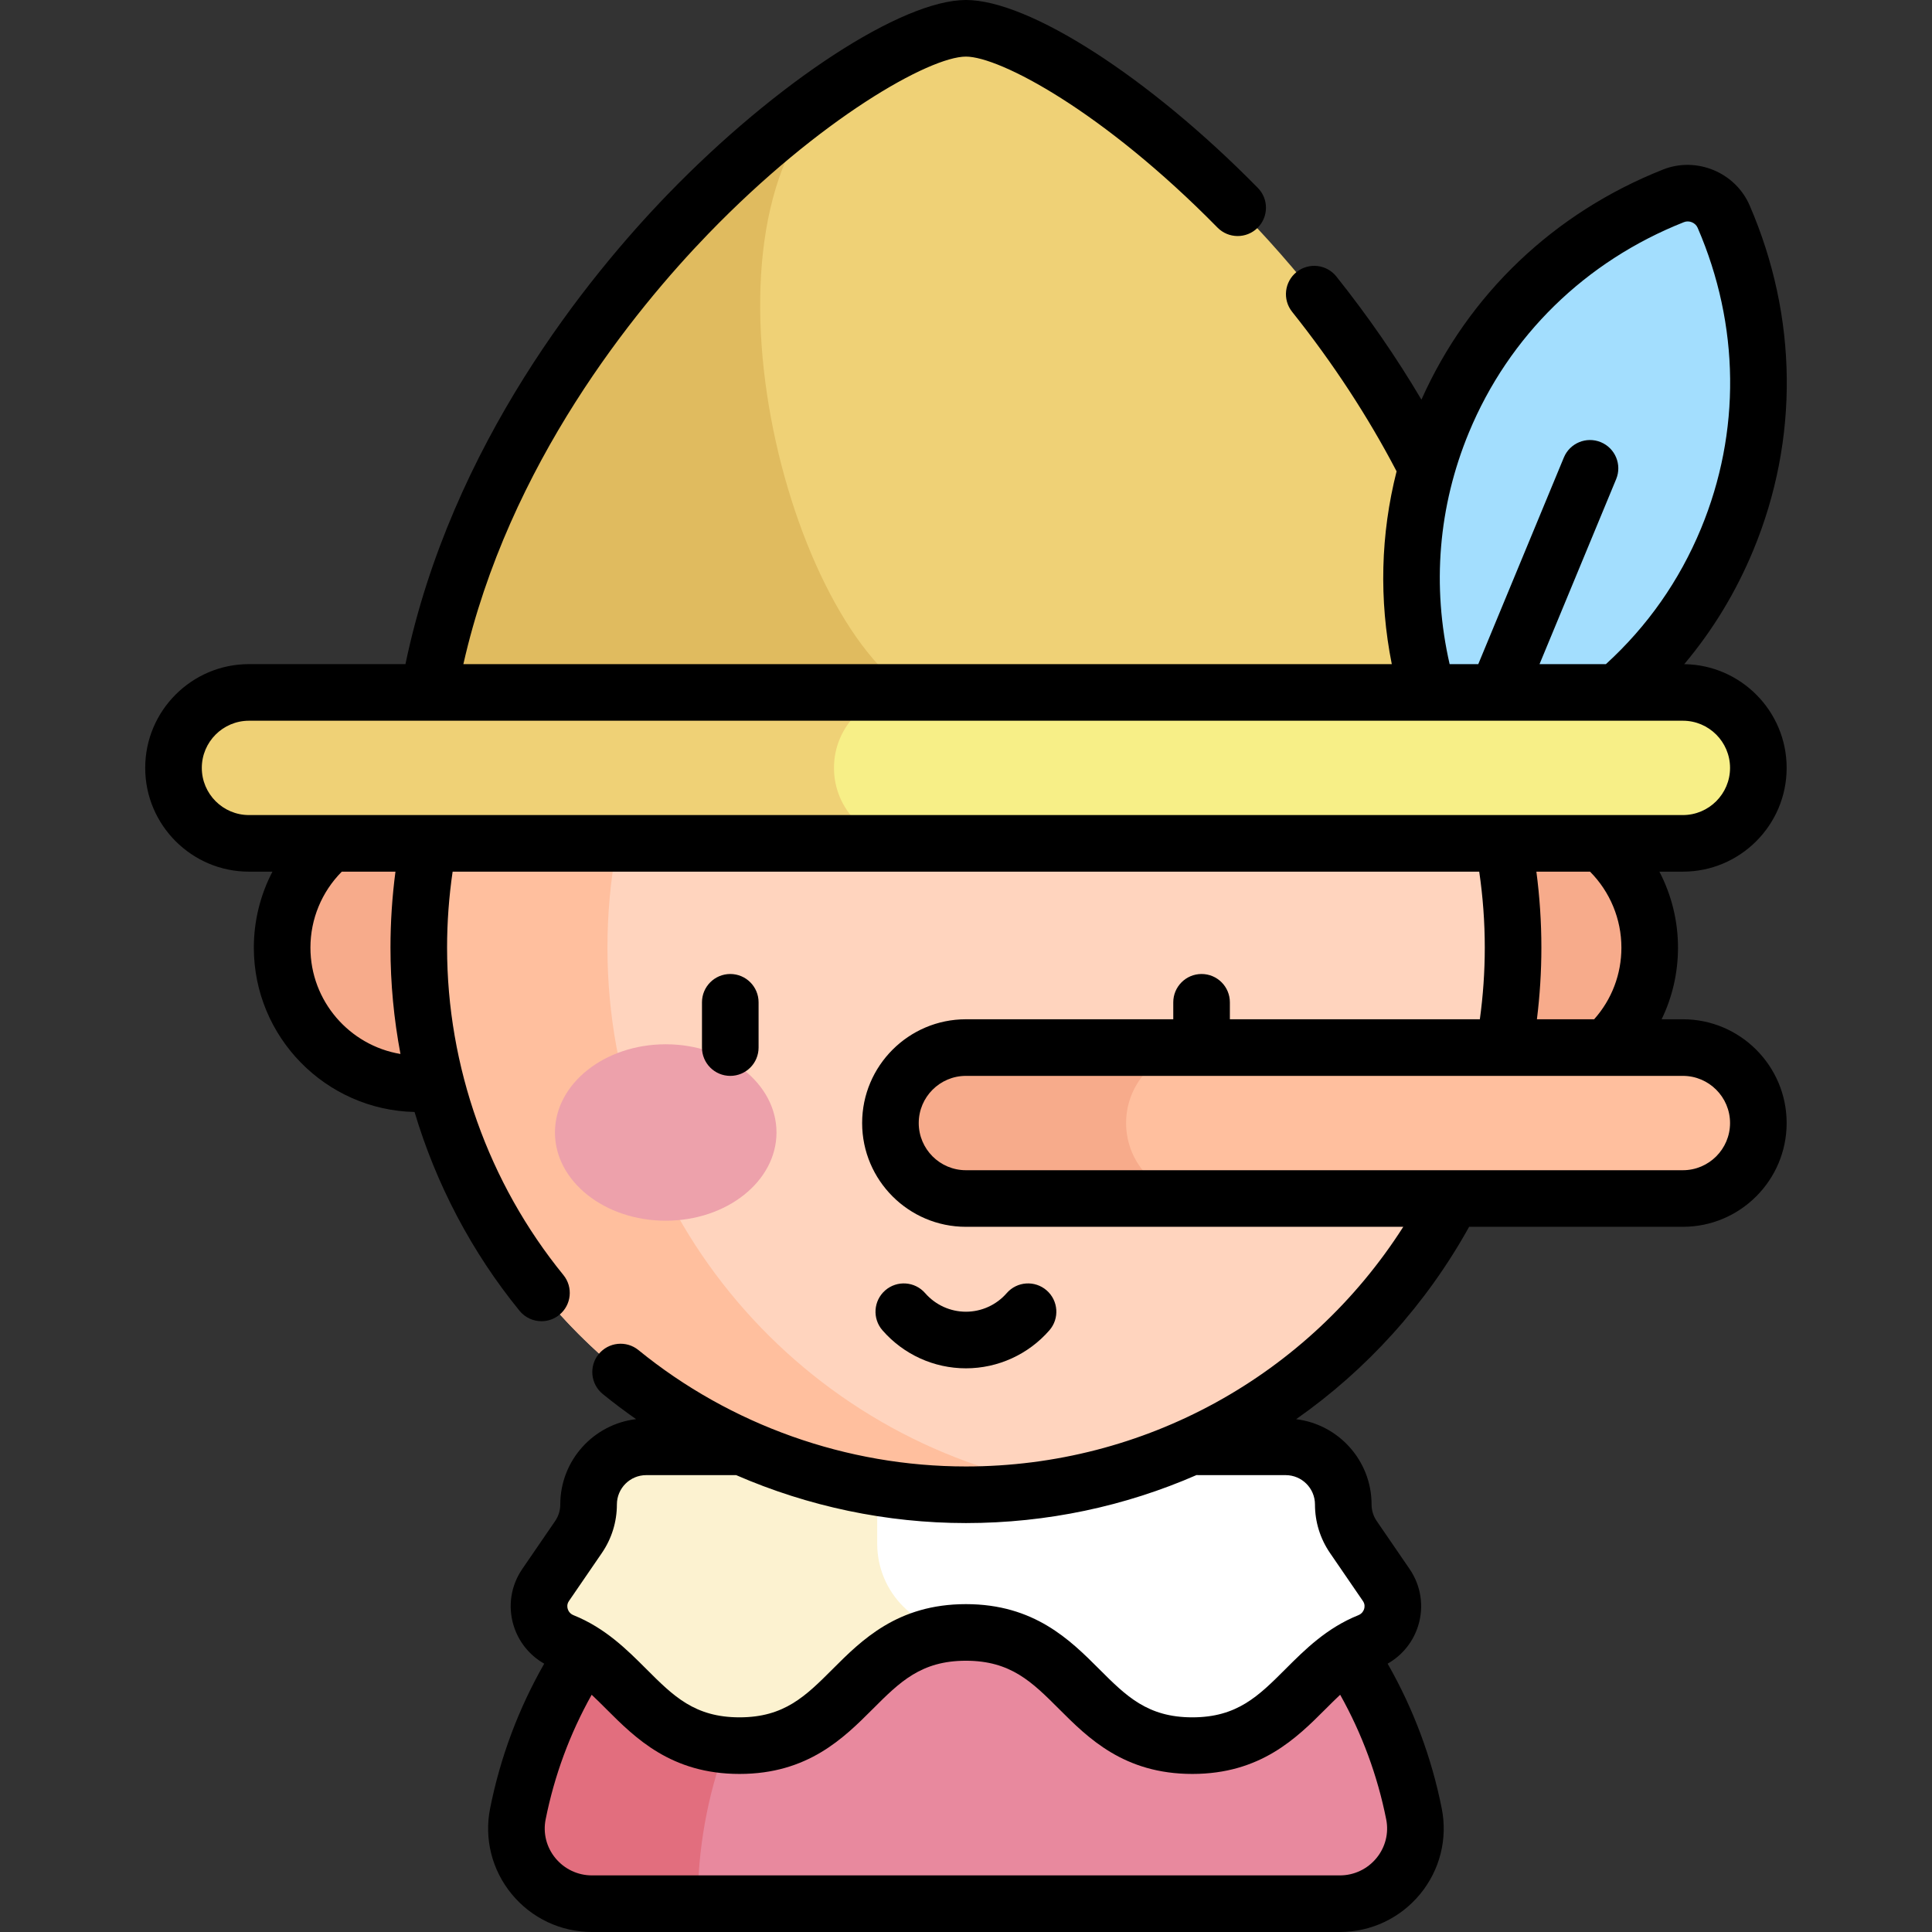 <svg id="Capa_1" enable-background="new 0 0 512 512" height="512" viewBox="0 0 512 512" width="512" xmlns="http://www.w3.org/2000/svg"><rect x="0" y="0" width="512" height="512" fill="#333333" stroke="none"/><g><g><path d="m156.885 504.5c-12.566 0-22.098-11.469-19.643-23.793 11.054-55.475 60.014-97.282 118.738-97.282s107.684 41.808 118.738 97.282c2.456 12.324-7.076 23.793-19.643 23.793z" fill="#e8899e"/></g><g><path d="m280.974 386.03c-8.065-1.705-16.426-2.605-24.993-2.605-58.6 0-107.629 41.885-118.724 97.271-2.469 12.326 7.069 23.804 19.64 23.804h28.008c.001-58.166 41.276-106.909 96.069-118.47z" fill="#e26e7e"/></g><g><path d="m355.981 398.695c0 3.081.932 6.09 2.674 8.632l8.716 12.719c3.636 5.306 1.366 12.56-4.602 14.959-17.69 7.109-21.99 27.607-46.789 27.607-30.001 0-30.001-30-60.002-30-30 0-30 30-59.999 30-24.797 0-29.097-20.498-46.785-27.607-5.968-2.399-8.238-9.653-4.602-14.959l8.716-12.719c1.742-2.542 2.674-5.551 2.674-8.632 0-8.433 6.837-15.27 15.27-15.27h169.46c8.432 0 15.269 6.837 15.269 15.27z" fill="#fff"/></g><g><path d="m232.47 383.425h-61.219c-8.433 0-15.27 6.837-15.27 15.27 0 3.081-.932 6.09-2.674 8.632l-8.716 12.719c-3.636 5.306-1.366 12.56 4.602 14.959 17.688 7.109 21.988 27.607 46.785 27.607 30 0 30-30 59.999-30-12.983 0-23.507-10.524-23.507-23.507z" fill="#fcf2d0"/></g><g><circle cx="401.108" cy="251.131" fill="#f7ab8b" r="36.081"/></g><g><circle cx="110.85" cy="251.131" fill="#f7ab8b" r="36.081"/></g><g><g><circle cx="255.981" cy="251.128" fill="#ffd4be" r="145"/></g></g><g><g><path d="m160.981 251.128c0-71.555 51.833-130.998 120-142.846-8.122-1.412-16.474-2.154-25-2.154-80.081 0-145 64.919-145 145s64.919 145 145 145c8.526 0 16.878-.743 25-2.154-68.167-11.848-120-71.29-120-142.846z" fill="#ffbf9e"/></g></g><g><g><g><ellipse cx="176.424" cy="300.122" fill="#eda1ab" rx="29.355" ry="23.377"/></g></g><g><path d="m193.532 285.119c-4.143 0-7.5-3.358-7.5-7.5v-12c0-4.142 3.357-7.5 7.5-7.5s7.5 3.358 7.5 7.5v12c0 4.142-3.358 7.5-7.5 7.5z"/></g><g><path d="m318.429 285.119c-4.143 0-7.5-3.358-7.5-7.5v-12c0-4.142 3.357-7.5 7.5-7.5s7.5 3.358 7.5 7.5v12c0 4.142-3.357 7.5-7.5 7.5z"/></g></g><g><path d="m255.981 7.5c-28.825 0-145.13 90.238-145.13 207.55h145.13 145.131c-.001-117.312-116.306-207.55-145.131-207.55z" fill="#efd176"/></g><g><path d="m225.684 20.413c-44.847 28.931-114.834 103.631-114.834 194.637h130.162v-31.55c-35.346-23.993-60.271-132.852-15.328-163.087z" fill="#e0bb5f"/></g><g><g><path d="m382.352 111.734c-11.766 28.407-10.546 59.03.929 85.553 2.193 5.069 8.142 7.534 13.278 5.5 26.869-10.64 49.385-31.431 61.152-59.838s10.546-59.03-.929-85.553c-2.193-5.069-8.142-7.534-13.278-5.5-26.869 10.64-49.386 31.431-61.152 59.838z" fill="#a3defe"/></g></g><g><path d="m445.981 223.5h-380c-11.046 0-20-8.954-20-20 0-11.046 8.954-20 20-20h380c11.046 0 20 8.954 20 20 0 11.046-8.955 20-20 20z" fill="#f7ef87"/></g><g><path d="m221.013 203.5c0-11.046 8.954-20 20-20h-175.032c-11.046 0-20 8.954-20 20s8.954 20 20 20h175.032c-11.046 0-20-8.954-20-20z" fill="#efd176"/></g><g><path d="m445.981 317.619h-190.006c-11.046 0-20-8.954-20-20 0-11.046 8.954-20 20-20h190.006c11.046 0 20 8.954 20 20 0 11.045-8.955 20-20 20z" fill="#ffbf9e"/></g><g><path d="m298.429 297.619c0-11.046 8.954-20 20-20h-62.455c-11.046 0-20 8.954-20 20s8.954 20 20 20h62.455c-11.045 0-20-8.955-20-20z" fill="#f7ab8b"/></g><g><path d="m255.981 362.619c-8.479 0-16.54-3.671-22.118-10.073-2.722-3.123-2.396-7.86.728-10.582 3.122-2.721 7.86-2.396 10.581.727 2.729 3.132 6.669 4.928 10.81 4.928s8.081-1.796 10.81-4.928c2.721-3.123 7.458-3.448 10.581-.727s3.449 7.458.728 10.582c-5.58 6.402-13.642 10.073-22.12 10.073z"/></g><path d="m473.481 203.5c0-15.042-12.142-27.296-27.138-27.491 7.578-9.012 13.71-19.114 18.298-30.19 12.166-29.37 11.819-61.83-.975-91.401-3.783-8.743-14.064-13.003-22.923-9.495-28.944 11.462-51.577 33.051-64.047 60.989-6.598-11.159-14.134-22.092-22.545-32.636-2.584-3.239-7.304-3.769-10.54-1.187-3.238 2.583-3.77 7.302-1.187 10.54 10.822 13.567 20.118 27.786 27.687 42.283-4.236 16.68-4.682 33.99-1.272 51.088h-246.041c11.993-53.05 45.475-93.943 64.895-114.024 29.639-30.651 58.703-46.976 68.288-46.976 8.927 0 36.287 14.4 66.665 45.31 2.903 2.954 7.652 2.996 10.605.092 2.954-2.903 2.996-7.652.092-10.606-28.814-29.319-60.627-49.796-77.362-49.796-16.933 0-50.188 21.679-79.071 51.548-20.93 21.643-57.317 66.223-69.461 124.452h-41.468c-15.163 0-27.5 12.336-27.5 27.5s12.337 27.5 27.5 27.5h6.218c-3.201 6.143-4.93 13.028-4.93 20.131 0 23.699 19.018 43.027 42.592 43.556 5.7 19.116 15.11 37.08 27.819 52.684 1.482 1.82 3.642 2.764 5.82 2.764 1.664 0 3.34-.552 4.731-1.685 3.212-2.616 3.694-7.34 1.079-10.552-19.881-24.41-30.83-55.225-30.83-86.77 0-6.742.499-13.493 1.47-20.128h272.06c.972 6.634 1.471 13.383 1.471 20.128 0 6.358-.443 12.723-1.307 18.99h-136.199c-15.163 0-27.5 12.336-27.5 27.5s12.337 27.5 27.5 27.5h115.908c-25.167 39.442-68.571 63.51-115.903 63.51-31.55 0-62.369-10.952-86.78-30.839-3.211-2.615-7.936-2.133-10.552 1.078s-2.134 7.936 1.077 10.551c2.869 2.338 5.823 4.557 8.844 6.669-11.296 1.331-20.089 10.959-20.089 22.607 0 1.575-.471 3.093-1.36 4.392l-8.716 12.719c-3.01 4.392-3.852 9.831-2.311 14.922 1.318 4.354 4.23 7.946 8.128 10.165-6.822 11.949-11.639 24.818-14.335 38.348-1.604 8.047.471 16.312 5.691 22.675 5.257 6.408 13.022 10.083 21.307 10.083h198.191c8.284 0 16.05-3.675 21.307-10.083 5.221-6.364 7.295-14.628 5.691-22.675-2.697-13.533-7.515-26.402-14.336-38.349 3.897-2.219 6.81-5.811 8.128-10.165 1.542-5.092.7-10.531-2.31-14.923l-8.716-12.72c-.89-1.298-1.36-2.816-1.36-4.391 0-11.614-8.742-21.218-19.99-22.594 18.627-13.049 34.385-30.345 45.846-50.982h56.644c15.163 0 27.5-12.336 27.5-27.5s-12.337-27.5-27.5-27.5h-5.629c2.834-5.846 4.337-12.3 4.337-18.988 0-7.092-1.726-13.983-4.929-20.131h6.221c15.165.003 27.502-12.333 27.502-27.497zm-108.695 288.903c-2.396 2.921-5.936 4.597-9.71 4.597h-198.191c-3.774 0-7.313-1.676-9.71-4.597-2.36-2.876-3.3-6.605-2.577-10.229 2.32-11.641 6.421-22.726 12.203-33.048 1.273 1.197 2.548 2.463 3.874 3.789 7.662 7.662 17.196 17.197 35.303 17.197s27.642-9.535 35.304-17.197c7.152-7.153 12.803-12.803 24.695-12.803 11.894 0 17.544 5.65 24.698 12.803 7.661 7.662 17.196 17.197 35.304 17.197 18.106 0 27.643-9.535 35.304-17.196 1.327-1.327 2.603-2.594 3.877-3.791 5.782 10.321 9.884 21.407 12.204 33.05.722 3.622-.217 7.351-2.578 10.228zm-47.209-101.478h23.135c4.284 0 7.77 3.486 7.77 7.77 0 4.615 1.379 9.067 3.987 12.872l8.716 12.719c.551.804.481 1.584.326 2.098-.134.444-.513 1.25-1.539 1.662-8.412 3.38-14.193 9.162-19.295 14.263-7.153 7.153-12.804 12.803-24.697 12.803s-17.544-5.65-24.697-12.803c-7.662-7.662-17.197-17.197-35.305-17.197-18.106 0-27.641 9.535-35.303 17.197-7.152 7.153-12.803 12.803-24.696 12.803s-17.543-5.65-24.695-12.803c-5.101-5.101-10.881-10.882-19.292-14.262-1.026-.413-1.405-1.219-1.539-1.663-.155-.513-.225-1.293.326-2.098l8.716-12.718c2.608-3.806 3.987-8.257 3.987-12.873 0-4.284 3.485-7.77 7.77-7.77h23.842c19.092 8.303 39.843 12.704 60.888 12.704 21.463 0 42.198-4.465 61.122-12.727.157.009.313.023.473.023zm71.704-276.321c10.599-25.586 30.836-45.38 56.985-55.735 1.382-.548 3.043.144 3.632 1.505 11.169 25.813 11.482 54.119.885 79.704-5.724 13.817-14.202 25.892-25.197 35.922h-17.592l20.303-49.017c1.586-3.827-.231-8.214-4.059-9.799-3.824-1.583-8.213.231-9.799 4.059l-22.68 54.757h-7.591c-4.739-20.682-2.999-41.813 5.113-61.396zm-335.8 88.896c0-6.893 5.607-12.5 12.5-12.5h380c6.893 0 12.5 5.607 12.5 12.5s-5.607 12.5-12.5 12.5h-380c-6.893 0-12.5-5.607-12.5-12.5zm52.647 75.815c-13.52-2.258-23.86-14.033-23.86-28.184 0-7.585 3.006-14.792 8.308-20.131h14.224c-.876 6.652-1.319 13.396-1.319 20.128 0 9.498.902 18.934 2.647 28.187zm352.353 18.304c0 6.893-5.607 12.5-12.5 12.5h-190.006c-6.893 0-12.5-5.607-12.5-12.5s5.607-12.5 12.5-12.5h190.006c6.892 0 12.5 5.607 12.5 12.5zm-28.792-46.488c0 7.073-2.556 13.751-7.224 18.988h-15.166c.78-6.282 1.182-12.64 1.182-18.99 0-6.735-.447-13.477-1.323-20.128h14.225c5.298 5.338 8.306 12.558 8.306 20.13z"/></g></svg>